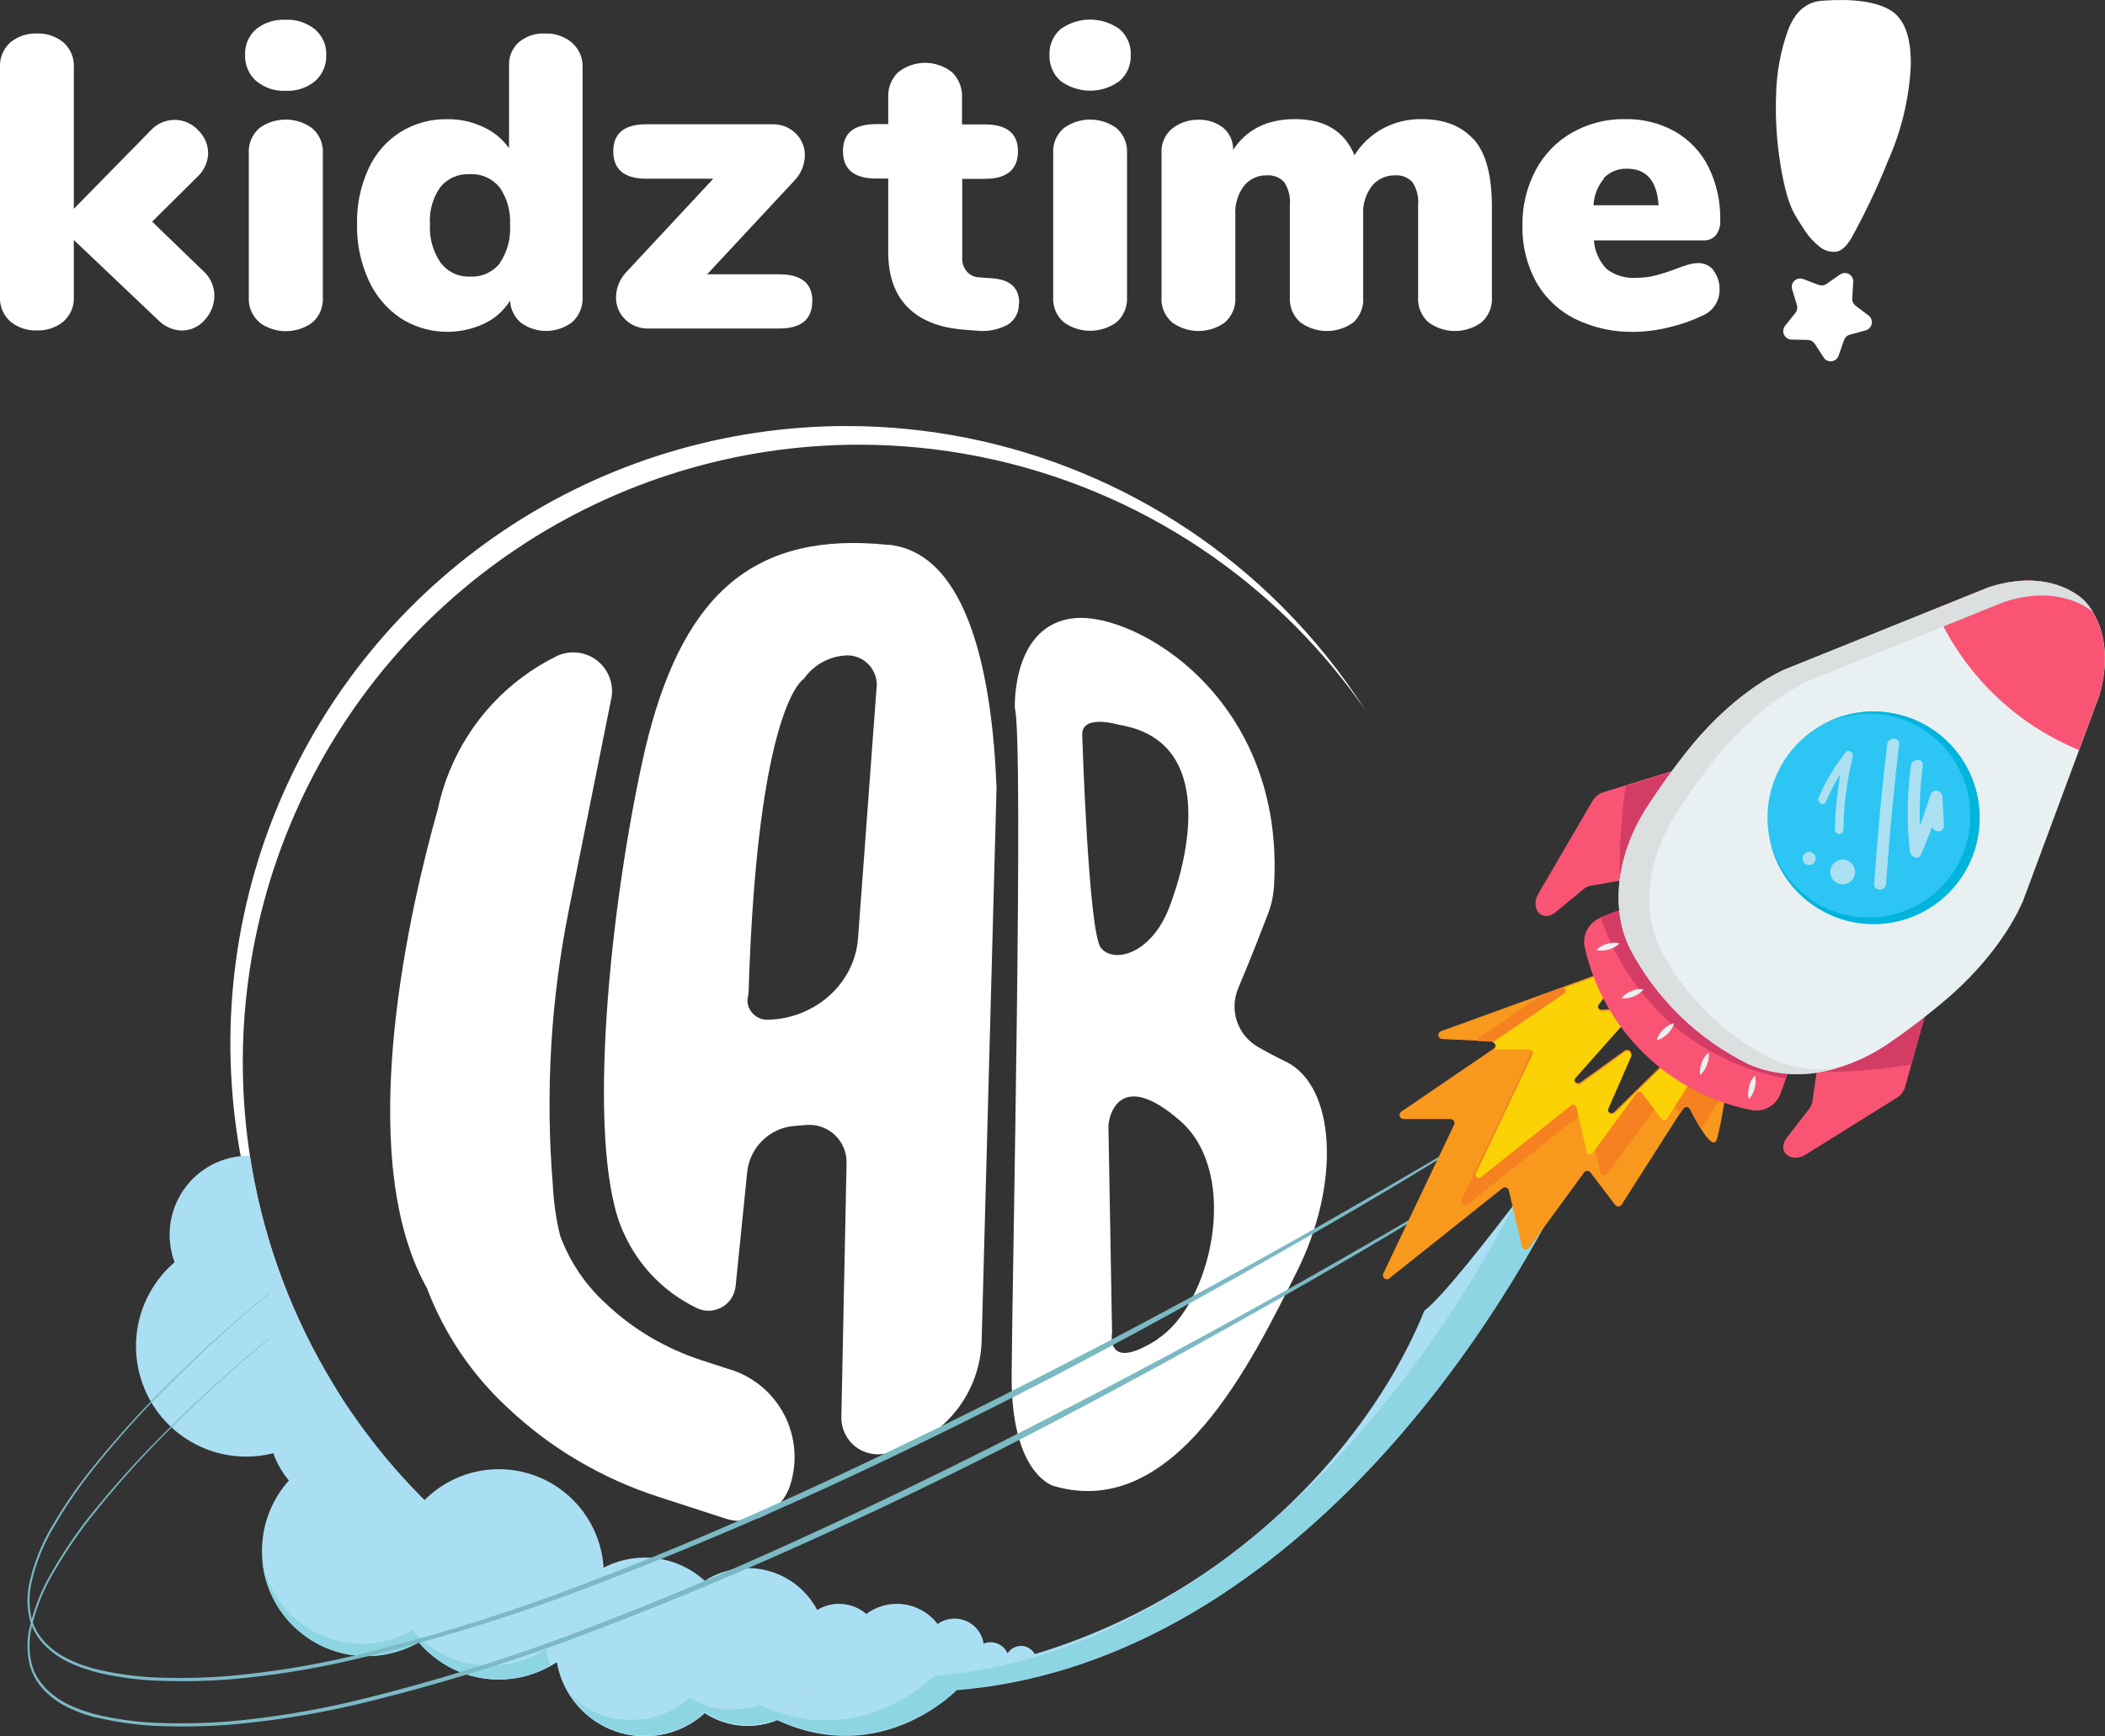 <svg width="120" height="99" viewBox="0 0 120 99" fill="none" xmlns="http://www.w3.org/2000/svg">
<rect x="0" y="0" width="120" height="99" fill="#333333" stroke="none"/>
<path d="M12.22 16.835C12.225 17.354 12.031 17.854 11.678 18.233C11.515 18.427 11.31 18.583 11.08 18.689C10.849 18.795 10.598 18.849 10.344 18.846C9.844 18.823 9.371 18.612 9.021 18.254L4.208 13.682V16.874C4.228 17.149 4.184 17.425 4.079 17.68C3.974 17.935 3.811 18.162 3.603 18.343C3.178 18.684 2.646 18.86 2.102 18.839C1.559 18.859 1.027 18.683 0.602 18.343C0.397 18.162 0.236 17.936 0.131 17.682C0.027 17.429 -0.018 17.155 0 16.881V3.876C-0.019 3.601 0.025 3.326 0.13 3.071C0.234 2.817 0.396 2.59 0.602 2.408C1.026 2.067 1.559 1.89 2.102 1.908C2.646 1.888 3.179 2.066 3.603 2.408C3.811 2.588 3.974 2.815 4.079 3.07C4.184 3.325 4.228 3.601 4.208 3.876V11.906L8.582 7.447C8.755 7.255 8.966 7.101 9.202 6.995C9.438 6.89 9.693 6.835 9.951 6.834C10.202 6.834 10.45 6.885 10.679 6.985C10.909 7.085 11.115 7.232 11.286 7.416C11.466 7.583 11.611 7.786 11.711 8.012C11.811 8.237 11.864 8.481 11.866 8.728C11.86 8.983 11.803 9.234 11.698 9.466C11.592 9.698 11.441 9.907 11.254 10.079L8.674 12.636L11.608 15.473C11.8 15.647 11.954 15.859 12.059 16.096C12.165 16.333 12.22 16.59 12.22 16.849" fill="white"/>
<path d="M14.598 4.611C14.391 4.426 14.227 4.198 14.119 3.942C14.011 3.686 13.96 3.409 13.972 3.132C13.96 2.856 14.009 2.58 14.118 2.326C14.226 2.072 14.391 1.845 14.598 1.663C15.074 1.284 15.672 1.094 16.279 1.128C16.886 1.098 17.483 1.292 17.957 1.674C18.168 1.854 18.336 2.079 18.447 2.334C18.558 2.588 18.609 2.865 18.597 3.142C18.608 3.418 18.558 3.692 18.451 3.946C18.344 4.2 18.183 4.427 17.978 4.611C17.503 5.008 16.897 5.211 16.279 5.178C15.668 5.207 15.068 5.004 14.598 4.611ZM14.786 18.375C14.58 18.195 14.419 17.97 14.314 17.717C14.21 17.464 14.165 17.191 14.184 16.917V8.76C14.165 8.487 14.21 8.214 14.314 7.961C14.419 7.708 14.58 7.483 14.786 7.303C15.223 6.987 15.748 6.817 16.286 6.817C16.825 6.817 17.35 6.987 17.787 7.303C18 7.482 18.166 7.71 18.273 7.967C18.38 8.225 18.425 8.504 18.403 8.782V16.939C18.423 17.212 18.378 17.487 18.273 17.74C18.168 17.993 18.005 18.218 17.797 18.396C17.361 18.712 16.836 18.882 16.297 18.882C15.758 18.882 15.233 18.712 14.796 18.396" fill="white"/>
<path d="M32.608 2.444C32.803 2.611 32.959 2.82 33.064 3.056C33.169 3.292 33.219 3.548 33.213 3.806V16.928C33.225 17.192 33.181 17.455 33.083 17.7C32.984 17.945 32.834 18.165 32.643 18.347C32.225 18.674 31.713 18.857 31.183 18.868C30.652 18.878 30.133 18.717 29.702 18.407C29.517 18.25 29.365 18.057 29.258 17.839C29.15 17.621 29.088 17.384 29.076 17.141C28.727 17.707 28.222 18.159 27.621 18.442C26.865 18.801 26.03 18.962 25.194 18.91C24.359 18.858 23.55 18.595 22.844 18.145C22.044 17.608 21.41 16.857 21.014 15.977C20.558 14.976 20.332 13.886 20.352 12.786C20.329 11.696 20.551 10.616 21.004 9.626C21.395 8.765 22.027 8.037 22.823 7.529C23.628 7.033 24.559 6.778 25.505 6.795C26.212 6.788 26.911 6.94 27.55 7.242C28.138 7.507 28.644 7.923 29.019 8.448V3.735C29.008 3.486 29.052 3.238 29.149 3.009C29.245 2.78 29.39 2.574 29.575 2.408C29.994 2.058 30.53 1.881 31.075 1.912C31.639 1.888 32.191 2.078 32.622 2.444H32.608ZM28.485 15.009C28.918 14.37 29.126 13.603 29.076 12.832C29.125 12.07 28.917 11.314 28.485 10.686C28.28 10.434 28.02 10.235 27.724 10.104C27.428 9.972 27.106 9.913 26.783 9.931C26.465 9.913 26.148 9.97 25.857 10.097C25.565 10.225 25.308 10.419 25.105 10.665C24.672 11.277 24.462 12.019 24.511 12.768C24.462 13.556 24.679 14.338 25.126 14.988C25.321 15.243 25.574 15.448 25.864 15.584C26.154 15.72 26.473 15.783 26.793 15.768C27.117 15.787 27.44 15.728 27.736 15.596C28.032 15.464 28.293 15.263 28.495 15.009" fill="white"/>
<path d="M46.306 17.165C46.306 18.208 45.676 18.729 44.417 18.729H36.985C36.737 18.739 36.489 18.698 36.257 18.608C36.025 18.518 35.814 18.382 35.637 18.208C35.469 18.045 35.337 17.85 35.247 17.634C35.158 17.418 35.113 17.186 35.117 16.952C35.124 16.413 35.335 15.897 35.708 15.509L40.662 10.189H36.851C35.591 10.189 34.961 9.667 34.961 8.625C34.961 7.596 35.591 7.085 36.851 7.085H44.013C44.262 7.076 44.509 7.117 44.741 7.206C44.973 7.296 45.184 7.432 45.362 7.607C45.53 7.77 45.663 7.966 45.752 8.182C45.842 8.399 45.886 8.631 45.882 8.866C45.873 9.396 45.664 9.902 45.298 10.284L40.312 15.64H44.424C45.684 15.64 46.313 16.153 46.313 17.179" fill="white"/>
<path d="M58.081 17.286C58.095 17.53 58.043 17.774 57.93 17.99C57.817 18.207 57.648 18.389 57.44 18.517C56.882 18.813 56.247 18.928 55.621 18.847L54.959 18.797C53.544 18.688 52.468 18.258 51.732 17.506C50.999 16.758 50.635 15.708 50.635 14.367V10.179H49.948C48.686 10.179 48.055 9.658 48.055 8.615C48.055 7.586 48.685 7.076 49.948 7.076H50.635V5.536C50.624 5.273 50.67 5.011 50.767 4.767C50.865 4.522 51.013 4.301 51.201 4.118C51.638 3.771 52.179 3.583 52.737 3.583C53.294 3.583 53.835 3.771 54.273 4.118C54.462 4.301 54.61 4.522 54.708 4.766C54.806 5.011 54.852 5.273 54.842 5.536V7.093H56.141C57.401 7.093 58.031 7.604 58.031 8.633C58.031 9.661 57.401 10.197 56.141 10.197H54.853V14.726C54.844 15.004 54.94 15.274 55.122 15.485C55.21 15.586 55.319 15.668 55.441 15.725C55.563 15.782 55.695 15.812 55.83 15.815L56.516 15.864C57.578 15.928 58.102 16.4 58.102 17.283" fill="white"/>
<path d="M60.455 4.61C60.247 4.426 60.084 4.197 59.975 3.942C59.867 3.686 59.817 3.409 59.828 3.131C59.816 2.855 59.866 2.58 59.974 2.326C60.083 2.071 60.247 1.845 60.455 1.663C60.945 1.308 61.535 1.117 62.139 1.117C62.744 1.117 63.334 1.308 63.824 1.663C64.034 1.843 64.201 2.069 64.311 2.324C64.422 2.578 64.473 2.854 64.461 3.131C64.472 3.409 64.422 3.686 64.314 3.942C64.206 4.197 64.042 4.426 63.834 4.61C63.346 4.974 62.753 5.171 62.145 5.171C61.536 5.171 60.943 4.974 60.455 4.61ZM60.646 18.375C60.438 18.196 60.275 17.971 60.17 17.718C60.065 17.465 60.021 17.191 60.041 16.917V8.76C60.021 8.486 60.065 8.212 60.17 7.959C60.275 7.706 60.438 7.481 60.646 7.302C61.083 6.986 61.608 6.817 62.146 6.817C62.685 6.817 63.21 6.986 63.647 7.302C63.852 7.482 64.014 7.707 64.118 7.96C64.223 8.213 64.267 8.487 64.248 8.76V16.917C64.267 17.19 64.223 17.464 64.118 17.717C64.014 17.97 63.852 18.195 63.647 18.375C63.21 18.69 62.685 18.86 62.146 18.86C61.608 18.86 61.083 18.69 60.646 18.375Z" fill="white"/>
<path d="M84.01 7.937C84.704 8.703 85.05 9.995 85.05 11.814V16.928C85.069 17.201 85.025 17.474 84.92 17.727C84.816 17.98 84.654 18.206 84.449 18.385C84.011 18.701 83.486 18.872 82.946 18.872C82.407 18.872 81.882 18.701 81.444 18.385C81.238 18.206 81.077 17.98 80.973 17.727C80.868 17.474 80.824 17.201 80.843 16.928V11.704C80.888 11.237 80.772 10.768 80.513 10.377C80.389 10.247 80.238 10.145 80.071 10.079C79.903 10.014 79.723 9.986 79.544 9.998C79.29 9.988 79.037 10.038 78.805 10.144C78.574 10.249 78.37 10.406 78.21 10.604C77.853 11.072 77.676 11.652 77.711 12.239V16.928C77.734 17.198 77.696 17.469 77.598 17.722C77.501 17.975 77.347 18.202 77.148 18.385C76.709 18.701 76.183 18.872 75.642 18.872C75.102 18.872 74.575 18.701 74.136 18.385C73.929 18.207 73.766 17.982 73.661 17.729C73.556 17.476 73.511 17.201 73.531 16.928V11.704C73.577 11.237 73.46 10.768 73.202 10.377C73.078 10.246 72.927 10.144 72.76 10.079C72.592 10.013 72.412 9.985 72.232 9.998C71.983 9.988 71.734 10.036 71.506 10.139C71.279 10.242 71.078 10.396 70.919 10.59C70.566 11.064 70.39 11.648 70.424 12.239V16.928C70.443 17.201 70.398 17.474 70.294 17.727C70.189 17.98 70.028 18.206 69.823 18.385C69.386 18.701 68.861 18.871 68.322 18.871C67.783 18.871 67.258 18.701 66.822 18.385C66.614 18.207 66.451 17.982 66.346 17.729C66.241 17.476 66.196 17.201 66.216 16.928V8.732C66.199 8.462 66.247 8.192 66.356 7.945C66.465 7.698 66.632 7.481 66.843 7.313C67.274 6.985 67.803 6.814 68.343 6.827C68.838 6.815 69.323 6.973 69.716 7.274C69.903 7.427 70.053 7.621 70.153 7.841C70.254 8.061 70.303 8.302 70.297 8.544C71.068 7.373 72.248 6.789 73.836 6.792C75.52 6.792 76.647 7.478 77.215 8.852C77.607 8.222 78.153 7.704 78.801 7.345C79.487 6.97 80.259 6.779 81.041 6.792C82.319 6.792 83.304 7.173 83.996 7.937" fill="white"/>
<path d="M97.673 15.413C97.918 15.732 98.043 16.126 98.027 16.527C98.03 16.832 97.944 17.131 97.78 17.387C97.616 17.643 97.381 17.846 97.103 17.971C96.495 18.267 95.855 18.494 95.196 18.648C94.536 18.82 93.857 18.911 93.175 18.921C92.005 18.949 90.845 18.696 89.792 18.183C88.859 17.719 88.087 16.985 87.573 16.077C87.034 15.091 86.764 13.98 86.791 12.856C86.772 11.763 87.029 10.682 87.538 9.714C88.012 8.812 88.734 8.065 89.619 7.561C90.536 7.04 91.576 6.774 92.63 6.792C93.629 6.768 94.617 7.013 95.49 7.501C96.308 7.971 96.97 8.671 97.394 9.515C97.861 10.464 98.091 11.512 98.066 12.569C98.087 12.87 97.999 13.168 97.818 13.409C97.73 13.509 97.621 13.588 97.499 13.64C97.376 13.691 97.243 13.714 97.111 13.707H90.864C90.907 14.322 91.167 14.902 91.597 15.342C92.077 15.707 92.674 15.883 93.274 15.839C93.642 15.843 94.008 15.799 94.364 15.708C94.741 15.61 95.112 15.491 95.476 15.353C95.709 15.257 95.943 15.176 96.183 15.105C96.386 15.038 96.597 15.002 96.81 14.998C96.98 14.995 97.149 15.031 97.303 15.105C97.456 15.179 97.591 15.289 97.694 15.424L97.673 15.413ZM91.441 10.175C91.081 10.606 90.87 11.142 90.84 11.704H94.552C94.457 10.313 93.859 9.618 92.758 9.618C92.511 9.607 92.266 9.649 92.037 9.741C91.808 9.833 91.601 9.972 91.431 10.15" fill="white"/>
<path d="M103.859 0.042C105.638 -0.088 106.936 0.09 107.752 0.574C108.568 1.059 108.96 2.123 108.927 3.766C108.833 5.616 108.4 7.433 107.649 9.125C107.043 10.645 106.342 12.126 105.551 13.558C105.257 14.066 104.949 14.332 104.634 14.356C104.305 14.379 103.979 14.274 103.725 14.062C103.414 13.818 103.144 13.526 102.925 13.197C102.688 12.842 102.49 12.537 102.341 12.274C102.001 11.709 101.723 10.764 101.506 9.437C101.286 8.104 101.2 6.752 101.251 5.401C101.276 4.155 101.502 2.922 101.92 1.748C102.316 0.684 102.96 0.113 103.852 0.042" fill="white"/>
<path d="M103.966 20.385L103.449 19.594C103.405 19.53 103.347 19.477 103.278 19.44C103.21 19.403 103.134 19.383 103.056 19.381L102.115 19.36C102.027 19.356 101.941 19.327 101.868 19.277C101.795 19.228 101.737 19.159 101.701 19.078C101.664 18.997 101.65 18.908 101.661 18.821C101.672 18.733 101.706 18.649 101.761 18.58L102.352 17.839C102.4 17.778 102.434 17.707 102.448 17.631C102.463 17.555 102.459 17.477 102.437 17.402L102.164 16.494C102.138 16.409 102.137 16.317 102.16 16.231C102.184 16.144 102.231 16.066 102.297 16.005C102.362 15.944 102.444 15.902 102.532 15.886C102.62 15.869 102.711 15.877 102.794 15.909L103.679 16.243C103.751 16.27 103.83 16.28 103.907 16.27C103.984 16.261 104.057 16.233 104.121 16.189L104.896 15.65C104.97 15.599 105.056 15.57 105.145 15.565C105.235 15.56 105.324 15.581 105.402 15.625C105.48 15.668 105.544 15.733 105.588 15.812C105.631 15.89 105.651 15.979 105.647 16.069L105.59 17.023C105.586 17.101 105.602 17.178 105.634 17.248C105.667 17.319 105.716 17.38 105.777 17.427L106.521 17.988C106.592 18.042 106.646 18.115 106.678 18.199C106.71 18.283 106.718 18.374 106.701 18.462C106.684 18.55 106.643 18.631 106.582 18.698C106.522 18.763 106.444 18.811 106.358 18.835L105.448 19.084C105.374 19.105 105.305 19.143 105.249 19.196C105.192 19.249 105.149 19.315 105.123 19.389L104.811 20.282C104.781 20.366 104.728 20.44 104.658 20.495C104.589 20.551 104.505 20.586 104.416 20.597C104.328 20.607 104.239 20.593 104.158 20.556C104.077 20.518 104.008 20.459 103.958 20.385" fill="white"/>
<path fill-rule="evenodd" clip-rule="evenodd" d="M77.842 40.502C76.654 38.784 75.308 37.164 73.812 35.666C67.224 29.063 58.289 25.354 48.971 25.354C42.023 25.354 35.231 27.419 29.454 31.288C23.677 35.156 19.174 40.655 16.515 47.088C13.856 53.521 13.161 60.6 14.516 67.43C15.376 71.764 17.038 75.873 19.393 79.556C16.661 75.608 14.752 71.122 13.808 66.366C12.453 59.536 13.148 52.457 15.807 46.024C18.466 39.591 22.969 34.092 28.746 30.224C34.523 26.355 41.315 24.29 48.264 24.29C57.581 24.29 66.516 27.999 73.105 34.602C74.905 36.406 76.49 38.386 77.842 40.502Z" fill="white"/>
<path d="M41.663 78.096L40.007 77.556C38.99 77.227 38.013 76.787 37.091 76.244C36.178 75.707 35.328 75.068 34.557 74.34C33.378 73.272 32.476 71.933 31.928 70.439C31.698 69.49 31.559 68.523 31.514 67.548C31.084 62.286 31.396 56.99 32.441 51.815L34.869 39.721C34.926 39.322 34.873 38.915 34.716 38.544C34.559 38.173 34.304 37.852 33.979 37.615C33.653 37.379 33.269 37.236 32.869 37.202C32.468 37.168 32.066 37.245 31.705 37.423C28.932 38.795 26.761 41.142 25.604 44.016C25.326 44.705 25.109 45.417 24.956 46.144C23.442 51.507 20.09 65.605 24.248 73.276L24.334 73.428C25.317 76.031 26.892 78.369 28.934 80.255C30.15 81.406 31.491 82.416 32.933 83.267C34.379 84.121 35.915 84.813 37.512 85.331L41.348 86.576C42.089 86.816 42.894 86.751 43.586 86.397C44.279 86.043 44.803 85.427 45.043 84.685C45.254 84.031 45.335 83.342 45.28 82.657C45.226 81.972 45.037 81.304 44.725 80.692C44.412 80.08 43.983 79.536 43.461 79.09C42.938 78.645 42.334 78.307 41.681 78.096" fill="white"/>
<path d="M50.656 31.068C43.019 30.263 39.066 33.87 36.971 41.931C36.83 42.478 36.695 43.045 36.571 43.634C34.593 52.887 33.432 65.899 35.584 70.354C36.408 72.166 37.83 73.638 39.611 74.521L39.7 74.567C39.925 74.679 40.173 74.735 40.425 74.729C40.676 74.724 40.922 74.657 41.142 74.536C41.361 74.414 41.549 74.241 41.687 74.031C41.825 73.821 41.911 73.58 41.936 73.329L42.594 66.832C42.664 66.144 42.973 65.503 43.468 65.02C43.962 64.538 44.61 64.245 45.298 64.194L45.953 64.14C46.252 64.114 46.553 64.152 46.836 64.25C47.119 64.349 47.378 64.507 47.596 64.713C47.814 64.92 47.986 65.17 48.1 65.448C48.215 65.726 48.269 66.025 48.26 66.325L47.963 80.784C47.956 81.108 48.024 81.429 48.162 81.722C48.3 82.014 48.504 82.271 48.758 82.471C49.012 82.671 49.309 82.809 49.626 82.874C49.942 82.939 50.27 82.929 50.582 82.845L51.006 82.732C52.399 82.358 53.633 81.543 54.526 80.408C55.419 79.274 55.922 77.881 55.961 76.436L56.573 53.699L56.81 44.889C56.566 38.739 55.285 31.547 50.667 31.058L50.656 31.068ZM49.977 39.119L48.915 53.49C48.724 56.05 46.512 58.061 43.794 58.139C43.541 58.151 43.291 58.078 43.084 57.932C42.877 57.785 42.725 57.574 42.651 57.331C42.611 57.188 42.602 57.038 42.626 56.891L42.672 56.611C43.182 40.098 45.829 38.7 45.829 38.7C46.083 38.336 46.412 38.03 46.793 37.803C47.175 37.576 47.6 37.434 48.041 37.385C48.287 37.346 48.538 37.363 48.776 37.433C49.015 37.504 49.235 37.626 49.421 37.792C49.607 37.958 49.753 38.163 49.851 38.392C49.948 38.622 49.993 38.87 49.984 39.119" fill="white"/>
<path d="M73.273 60.516C72.646 60.207 72.126 59.931 71.698 59.679C71.14 59.355 70.719 58.839 70.514 58.226C70.309 57.614 70.334 56.948 70.583 56.352C71.333 54.579 71.939 53.004 72.271 52.139C72.467 51.636 72.586 51.106 72.625 50.568C73.305 39.843 64.772 34.906 61.258 35.243C57.648 35.597 57.854 40.371 57.854 40.371C58.363 42.208 57.709 72.73 57.67 78.412C57.631 84.094 60.076 84.725 60.076 84.725C67.005 86.746 71.401 77.532 73.917 72.528C76.433 67.524 76.178 61.924 73.283 60.516H73.273ZM63.796 41.325C69.44 42.244 67.688 49.081 66.648 51.756C65.608 54.43 63.463 54.948 62.755 54.033C62.047 53.118 61.694 41.907 61.694 41.907C61.648 40.676 63.792 41.325 63.792 41.325H63.796ZM66.004 76.348C62.968 78.309 63.396 75.993 63.396 75.993L63.19 64.268C63.169 63.633 63.824 60.874 67.288 63.913C70.753 66.953 69.04 74.372 66.004 76.327" fill="white"/>
<path d="M46.745 95.695C45.484 95.615 44.229 95.469 42.984 95.255C42.484 95.571 42.021 95.942 41.603 96.361C42.434 97.038 43.343 97.612 44.311 98.071C45.402 97.629 46.276 96.776 46.745 95.695Z" fill="#EFEFED"/>
<path d="M47.103 93.559C45.636 93.861 44.239 94.436 42.983 95.254C44.228 95.47 45.484 95.617 46.745 95.694C46.984 95.126 47.105 94.516 47.099 93.9C47.099 93.786 47.099 93.669 47.099 93.545" fill="#EFEFED"/>
<path d="M42.984 95.254C35.729 93.994 29.052 90.482 23.895 85.214C18.739 79.947 15.363 73.189 14.244 65.895H14.156C13.431 65.896 12.718 66.073 12.076 66.409C11.434 66.746 10.883 67.234 10.47 67.83C10.057 68.427 9.795 69.115 9.704 69.835C9.614 70.555 9.699 71.287 9.952 71.967C8.976 72.804 8.279 73.92 7.955 75.165C7.632 76.411 7.697 77.726 8.142 78.933C8.587 80.14 9.39 81.182 10.444 81.917C11.498 82.653 12.751 83.047 14.036 83.047C14.556 83.049 15.074 82.984 15.579 82.855C15.78 83.423 16.082 83.949 16.47 84.409C15.519 85.468 14.975 86.832 14.936 88.257C14.897 89.682 15.366 91.074 16.258 92.184C17.151 93.294 18.408 94.049 19.806 94.314C21.203 94.579 22.649 94.337 23.884 93.63C24.831 94.75 26.155 95.482 27.606 95.688C29.056 95.894 30.531 95.559 31.751 94.747C31.905 95.648 32.298 96.491 32.888 97.187C33.479 97.884 34.245 98.409 35.107 98.706C35.969 99.004 36.896 99.064 37.789 98.879C38.682 98.695 39.51 98.274 40.184 97.659C40.912 98.134 41.762 98.386 42.63 98.386C43.206 98.387 43.777 98.275 44.311 98.056C43.342 97.599 42.433 97.025 41.603 96.347C42.021 95.928 42.484 95.556 42.984 95.24" fill="#AADFF3"/>
<path d="M81.196 74.734C77.165 84.665 65.306 95.765 48.971 95.765C48.225 95.765 47.483 95.742 46.745 95.695C46.274 96.776 45.399 97.629 44.307 98.071C50.245 100.83 54.538 96.361 54.538 96.361C71.924 94.96 85.775 77.671 92.365 60.594C91.338 61.856 83.164 73.273 81.189 74.734" fill="#AADFF3"/>
<path d="M34.423 89.761C34.423 90.947 34.072 92.107 33.414 93.093C32.757 94.079 31.822 94.848 30.729 95.302C29.635 95.756 28.432 95.874 27.271 95.643C26.11 95.412 25.044 94.84 24.207 94.002C23.37 93.163 22.8 92.094 22.569 90.931C22.338 89.768 22.457 88.562 22.91 87.466C23.363 86.37 24.13 85.433 25.114 84.774C26.098 84.115 27.255 83.764 28.439 83.764C30.026 83.764 31.548 84.395 32.67 85.52C33.792 86.645 34.423 88.17 34.423 89.761Z" fill="#AADFF3"/>
<path d="M41.844 93.899C41.844 94.907 41.546 95.892 40.987 96.731C40.428 97.569 39.634 98.222 38.705 98.608C37.775 98.993 36.753 99.094 35.766 98.898C34.78 98.701 33.874 98.216 33.163 97.503C32.451 96.79 31.967 95.882 31.771 94.894C31.575 93.905 31.675 92.88 32.06 91.949C32.445 91.018 33.097 90.222 33.933 89.662C34.77 89.102 35.753 88.803 36.758 88.803C38.107 88.803 39.401 89.34 40.354 90.296C41.308 91.251 41.844 92.547 41.844 93.899Z" fill="#AADFF3"/>
<path d="M47.113 93.899C47.114 94.79 46.851 95.66 46.358 96.401C45.865 97.141 45.164 97.719 44.343 98.06C43.523 98.401 42.62 98.491 41.748 98.318C40.877 98.144 40.077 97.716 39.448 97.087C38.82 96.457 38.392 95.656 38.218 94.782C38.045 93.909 38.133 93.004 38.473 92.181C38.813 91.359 39.389 90.656 40.127 90.161C40.866 89.666 41.734 89.402 42.622 89.402C43.813 89.402 44.955 89.876 45.797 90.719C46.639 91.563 47.112 92.706 47.113 93.899Z" fill="#AADFF3"/>
<path d="M50.228 93.839C50.228 94.314 50.088 94.779 49.825 95.174C49.562 95.57 49.188 95.878 48.75 96.06C48.312 96.242 47.83 96.29 47.365 96.198C46.9 96.105 46.473 95.876 46.138 95.54C45.802 95.204 45.574 94.776 45.482 94.31C45.389 93.844 45.437 93.361 45.619 92.922C45.801 92.483 46.108 92.108 46.503 91.845C46.897 91.581 47.361 91.441 47.835 91.441C48.469 91.442 49.077 91.695 49.526 92.145C49.974 92.594 50.227 93.203 50.228 93.839Z" fill="#AADFF3"/>
<path d="M54.06 94.382C54.06 94.963 53.888 95.531 53.566 96.015C53.243 96.499 52.785 96.875 52.249 97.098C51.713 97.32 51.123 97.379 50.554 97.265C49.985 97.152 49.462 96.872 49.052 96.46C48.642 96.049 48.362 95.525 48.249 94.955C48.136 94.385 48.194 93.794 48.416 93.256C48.638 92.719 49.014 92.26 49.497 91.937C49.979 91.614 50.546 91.441 51.127 91.441C51.905 91.441 52.651 91.751 53.201 92.303C53.751 92.854 54.06 93.602 54.06 94.382Z" fill="#AADFF3"/>
<path d="M56.095 93.96C56.096 94.292 55.998 94.618 55.814 94.895C55.63 95.172 55.369 95.388 55.062 95.515C54.756 95.643 54.418 95.677 54.093 95.613C53.767 95.548 53.468 95.388 53.233 95.153C52.998 94.918 52.838 94.619 52.773 94.293C52.708 93.966 52.741 93.628 52.868 93.321C52.995 93.013 53.21 92.751 53.486 92.566C53.761 92.381 54.086 92.282 54.418 92.282C54.862 92.282 55.288 92.459 55.603 92.773C55.917 93.088 56.094 93.514 56.095 93.96Z" fill="#AADFF3"/>
<path d="M57.529 94.694C57.529 94.904 57.466 95.11 57.35 95.285C57.233 95.46 57.067 95.596 56.873 95.677C56.679 95.757 56.466 95.778 56.26 95.737C56.054 95.696 55.865 95.595 55.716 95.446C55.568 95.297 55.467 95.108 55.426 94.901C55.385 94.695 55.406 94.481 55.486 94.287C55.566 94.092 55.702 93.926 55.877 93.809C56.052 93.692 56.257 93.63 56.467 93.63C56.748 93.63 57.018 93.742 57.218 93.942C57.417 94.141 57.529 94.412 57.529 94.694Z" fill="#AADFF3"/>
<path d="M59.099 94.741C59.099 94.919 59.047 95.093 58.948 95.241C58.849 95.389 58.709 95.505 58.544 95.573C58.38 95.641 58.199 95.659 58.025 95.624C57.851 95.59 57.691 95.504 57.565 95.378C57.439 95.252 57.353 95.091 57.319 94.916C57.284 94.742 57.302 94.561 57.37 94.396C57.438 94.231 57.553 94.091 57.701 93.992C57.849 93.893 58.023 93.84 58.2 93.84C58.439 93.84 58.667 93.935 58.836 94.104C59.005 94.273 59.099 94.502 59.099 94.741Z" fill="#AADFF3"/>
<path d="M31.032 94.077L30.877 94.173L30.728 94.258C30.643 94.304 30.562 94.35 30.477 94.389L30.321 94.464L30.116 94.549L29.974 94.606C29.879 94.641 29.783 94.677 29.688 94.705L29.557 94.744C29.472 94.769 29.387 94.793 29.302 94.811C29.258 94.826 29.213 94.836 29.168 94.843C29.061 94.868 28.955 94.889 28.845 94.907H28.757C28.651 94.907 28.545 94.935 28.439 94.942H28.322C28.201 94.942 28.074 94.942 27.968 94.942C27.862 94.942 27.756 94.942 27.649 94.942H27.568C27.479 94.942 27.387 94.942 27.299 94.921H27.242L26.984 94.886H26.931L26.669 94.832H26.63L26.354 94.762C25.251 94.448 24.266 93.814 23.523 92.939C22.721 93.402 21.819 93.665 20.894 93.707C19.969 93.748 19.047 93.566 18.207 93.177C17.366 92.787 16.631 92.201 16.064 91.468C15.496 90.735 15.112 89.876 14.945 88.963C15.034 89.965 15.374 90.927 15.932 91.763C16.49 92.599 17.249 93.28 18.139 93.745C19.029 94.21 20.021 94.443 21.024 94.423C22.028 94.403 23.01 94.13 23.88 93.63C24.644 94.532 25.656 95.187 26.789 95.513L27.076 95.588H27.115L27.384 95.641H27.441C27.529 95.659 27.617 95.669 27.706 95.68H27.766L28.042 95.705H28.095H28.421C28.548 95.705 28.676 95.705 28.806 95.705H28.923C29.037 95.705 29.146 95.684 29.252 95.666H29.344C29.458 95.648 29.567 95.623 29.677 95.602L29.815 95.57L30.077 95.499L30.215 95.46L30.509 95.357L30.657 95.297L30.87 95.205L31.029 95.13C31.117 95.088 31.202 95.045 31.287 94.996L31.369 94.95C31.246 94.641 31.156 94.32 31.1 93.992L30.997 94.056" fill="#8DD5E2"/>
<path d="M86.349 68.662C79.179 82.334 67.416 94.414 53.221 95.56C53.221 95.56 49.066 99.887 43.312 97.216L43.206 97.255H43.16L43.011 97.305H42.958L42.806 97.347H42.753L42.59 97.386H42.548L42.367 97.418H42.336L42.13 97.447C41.985 97.447 41.84 97.468 41.691 97.468H41.398H41.345C40.627 97.411 39.935 97.176 39.331 96.783C38.678 97.377 37.877 97.784 37.013 97.961L36.779 98L36.546 98.028L36.298 98.046H36.05H36.008H35.813H35.686H35.58L35.435 98.028H35.353L35.194 98.003H35.134L34.964 97.968H34.925L34.734 97.922C33.888 97.686 33.12 97.227 32.512 96.592C33.185 97.671 34.236 98.459 35.459 98.801L35.654 98.851H35.697L35.873 98.89H35.937L36.1 98.915H36.181L36.334 98.933H36.443H36.574H36.818H37.077C37.162 98.933 37.247 98.933 37.328 98.911C37.409 98.911 37.491 98.894 37.569 98.879L37.806 98.837C38.699 98.653 39.527 98.232 40.202 97.617C40.825 98.024 41.541 98.268 42.282 98.326H42.336C42.438 98.326 42.537 98.326 42.64 98.326C42.792 98.326 42.944 98.326 43.093 98.301L43.305 98.273H43.337L43.525 98.237H43.571L43.737 98.198H43.79L43.946 98.156L44.002 98.138L44.154 98.085L44.204 98.067L44.314 98.025H44.342H44.317C50.252 100.784 54.545 96.315 54.545 96.315C71.924 94.96 85.775 77.671 92.365 60.594C91.795 61.303 89.017 65.137 86.324 68.662H86.349ZM44.661 97.911L44.738 97.869L44.661 97.911Z" fill="#8DD5E2"/>
<path d="M15.313 73.769C13.448 75.308 11.679 76.94 9.952 78.639C8.224 80.326 6.608 82.125 5.114 84.022C4.373 84.974 3.697 85.975 3.093 87.019C2.468 88.049 2.021 89.178 1.77 90.357C1.655 90.942 1.655 91.544 1.77 92.13C1.798 92.275 1.855 92.414 1.894 92.555C1.933 92.697 2.014 92.825 2.078 92.96C2.141 93.095 2.23 93.215 2.318 93.332C2.407 93.449 2.495 93.566 2.601 93.669C3.02 94.093 3.517 94.432 4.063 94.669C4.198 94.734 4.336 94.793 4.477 94.843L4.686 94.925L4.898 94.992L5.326 95.127L5.762 95.233C6.937 95.489 8.134 95.63 9.336 95.655C10.539 95.687 11.742 95.656 12.942 95.563C15.342 95.354 17.724 94.973 20.069 94.421C24.763 93.292 29.374 91.844 33.871 90.087C38.38 88.367 42.81 86.448 47.184 84.412C51.558 82.377 55.893 80.245 60.179 78.029C68.764 73.62 77.187 68.878 85.471 63.913L85.489 63.945C83.444 65.232 81.38 66.488 79.31 67.729C77.24 68.971 75.145 70.176 73.046 71.372C68.849 73.767 64.612 76.087 60.335 78.334C56.046 80.557 51.714 82.703 47.329 84.718C42.945 86.732 38.482 88.619 33.97 90.339C29.459 92.082 24.835 93.515 20.13 94.63C17.777 95.179 15.388 95.556 12.981 95.758C11.774 95.846 10.563 95.872 9.354 95.836C8.14 95.811 6.932 95.666 5.747 95.403L5.309 95.29L4.873 95.152L4.657 95.081L4.445 94.996C4.304 94.935 4.159 94.889 4.024 94.818C3.46 94.572 2.949 94.218 2.52 93.775C2.41 93.669 2.322 93.538 2.223 93.421C2.124 93.304 2.056 93.162 1.975 93.031C1.894 92.9 1.841 92.751 1.784 92.609C1.727 92.467 1.685 92.314 1.657 92.162C1.536 91.559 1.536 90.938 1.657 90.335C1.912 89.142 2.365 88.001 2.998 86.959C3.611 85.913 4.294 84.911 5.043 83.959C6.548 82.065 8.173 80.272 9.909 78.589C11.636 76.896 13.433 75.28 15.299 73.741L15.313 73.769Z" fill="#7BB9C4"/>
<path d="M15.313 76.351C13.456 77.895 11.669 79.517 9.952 81.217C8.224 82.904 6.608 84.703 5.114 86.601C4.373 87.552 3.698 88.554 3.093 89.597C2.467 90.63 2.02 91.76 1.77 92.942C1.655 93.527 1.655 94.13 1.77 94.715C1.798 94.861 1.855 94.995 1.894 95.141C1.933 95.286 2.014 95.41 2.078 95.542C2.141 95.673 2.23 95.797 2.318 95.914C2.407 96.031 2.501 96.144 2.601 96.251C3.02 96.676 3.516 97.016 4.063 97.255C4.194 97.322 4.339 97.368 4.477 97.425L4.686 97.506L4.898 97.577L5.326 97.709L5.762 97.815C6.944 98.075 8.15 98.218 9.361 98.241C10.563 98.273 11.767 98.243 12.967 98.152C15.367 97.942 17.749 97.559 20.094 97.006C24.787 95.876 29.398 94.43 33.896 92.676C38.404 90.952 42.835 89.037 47.209 87.001C51.583 84.966 55.918 82.834 60.204 80.618C68.789 76.206 77.212 71.467 85.496 66.502L85.514 66.53C83.468 67.818 81.405 69.073 79.335 70.315C77.265 71.556 75.17 72.762 73.071 73.96C68.874 76.351 64.637 78.672 60.359 80.922C56.082 83.173 51.747 85.301 47.354 87.306C42.962 89.321 38.507 91.208 33.995 92.924C29.483 94.667 24.859 96.102 20.154 97.219C17.797 97.764 15.403 98.139 12.992 98.34C11.785 98.43 10.574 98.456 9.364 98.418C8.151 98.39 6.943 98.243 5.758 97.978L5.309 97.886L4.873 97.751L4.657 97.68L4.445 97.595C4.302 97.542 4.161 97.482 4.024 97.414C3.461 97.168 2.95 96.815 2.52 96.375C2.41 96.265 2.322 96.137 2.223 96.02C2.124 95.903 2.056 95.758 1.975 95.627C1.894 95.496 1.841 95.347 1.784 95.205C1.727 95.063 1.685 94.914 1.657 94.761C1.536 94.157 1.536 93.535 1.657 92.931C1.912 91.739 2.366 90.597 2.998 89.555C3.606 88.503 4.286 87.495 5.033 86.537C6.541 84.644 8.17 82.852 9.909 81.171C11.636 79.478 13.433 77.862 15.299 76.323L15.313 76.351Z" fill="#7BB9C4"/>
<path d="M92.082 55.188L82.138 58.795C82.09 58.815 82.05 58.85 82.024 58.895C81.999 58.94 81.989 58.992 81.997 59.044C82.005 59.095 82.029 59.142 82.067 59.177C82.105 59.213 82.153 59.234 82.205 59.239L85.036 59.373C85.084 59.376 85.129 59.393 85.167 59.422C85.204 59.452 85.231 59.493 85.244 59.539C85.257 59.585 85.255 59.633 85.239 59.678C85.222 59.723 85.192 59.762 85.153 59.788L79.88 63.381C79.841 63.409 79.811 63.449 79.795 63.495C79.78 63.541 79.779 63.59 79.793 63.636C79.807 63.683 79.835 63.723 79.874 63.753C79.912 63.782 79.959 63.798 80.007 63.8H82.686C82.725 63.799 82.763 63.809 82.797 63.828C82.83 63.846 82.859 63.873 82.879 63.906C82.9 63.938 82.912 63.976 82.914 64.014C82.916 64.053 82.908 64.091 82.892 64.126L78.864 72.595C78.837 72.643 78.827 72.698 78.838 72.752C78.848 72.806 78.878 72.855 78.921 72.888C78.964 72.922 79.018 72.939 79.073 72.936C79.127 72.933 79.179 72.91 79.218 72.872L85.659 67.74C85.689 67.719 85.724 67.705 85.76 67.7C85.797 67.695 85.834 67.699 85.869 67.712C85.904 67.724 85.935 67.745 85.96 67.772C85.985 67.799 86.003 67.832 86.013 67.868L86.76 71.059C86.769 71.103 86.791 71.142 86.822 71.173C86.853 71.204 86.893 71.225 86.936 71.234C86.98 71.242 87.024 71.238 87.065 71.222C87.106 71.205 87.141 71.177 87.166 71.141L90.309 66.843C90.33 66.816 90.357 66.794 90.388 66.78C90.418 66.765 90.452 66.757 90.486 66.757C90.52 66.757 90.553 66.765 90.584 66.78C90.615 66.794 90.642 66.816 90.663 66.843L92.079 68.701C92.1 68.728 92.127 68.749 92.157 68.764C92.188 68.779 92.221 68.786 92.255 68.786C92.289 68.786 92.323 68.779 92.354 68.764C92.384 68.749 92.411 68.728 92.432 68.701L95.939 63.207C95.961 63.173 95.991 63.146 96.026 63.127C96.061 63.109 96.101 63.1 96.141 63.102C96.181 63.104 96.219 63.116 96.253 63.138C96.287 63.159 96.314 63.19 96.332 63.225C96.718 63.984 97.61 65.619 97.854 64.998C98.098 64.378 98.54 61.356 98.675 60.292C98.68 60.254 98.675 60.216 98.661 60.18C98.647 60.145 98.624 60.113 98.595 60.089C98.566 60.065 98.531 60.048 98.493 60.041C98.456 60.033 98.418 60.036 98.381 60.047L95.769 60.859C95.731 60.872 95.69 60.874 95.651 60.865C95.611 60.857 95.575 60.838 95.546 60.81C95.516 60.783 95.494 60.748 95.483 60.709C95.471 60.67 95.47 60.629 95.479 60.59C95.491 60.542 95.487 60.491 95.468 60.446C95.448 60.401 95.415 60.363 95.372 60.338C95.329 60.314 95.279 60.304 95.23 60.31C95.181 60.317 95.136 60.339 95.101 60.374L92.011 63.417C91.973 63.447 91.925 63.465 91.876 63.466C91.826 63.467 91.778 63.452 91.738 63.423C91.698 63.394 91.668 63.353 91.654 63.306C91.639 63.258 91.64 63.208 91.657 63.161L92.96 60.186C92.982 60.138 92.987 60.085 92.975 60.034C92.963 59.983 92.934 59.938 92.893 59.906C92.852 59.873 92.801 59.856 92.749 59.857C92.697 59.857 92.646 59.876 92.606 59.909L90.097 61.711C90.051 61.745 89.995 61.76 89.939 61.754C89.883 61.749 89.831 61.722 89.793 61.68C89.755 61.638 89.734 61.583 89.735 61.526C89.736 61.47 89.757 61.415 89.796 61.374L92.924 57.852C92.955 57.818 92.975 57.776 92.981 57.731C92.988 57.686 92.981 57.641 92.961 57.6C92.941 57.559 92.909 57.525 92.87 57.502C92.831 57.479 92.785 57.469 92.74 57.472L91.3 57.565C91.259 57.565 91.218 57.554 91.182 57.533C91.147 57.512 91.118 57.481 91.098 57.445C91.078 57.409 91.068 57.368 91.069 57.327C91.071 57.285 91.083 57.245 91.105 57.21L92.344 55.536C92.373 55.496 92.389 55.448 92.389 55.399C92.389 55.349 92.374 55.301 92.344 55.261C92.315 55.222 92.273 55.192 92.226 55.178C92.179 55.164 92.129 55.165 92.082 55.181" fill="#F8981D"/>
<path d="M98.381 60.072L95.769 60.888C95.731 60.9 95.69 60.901 95.651 60.892C95.611 60.883 95.575 60.864 95.546 60.836C95.517 60.808 95.496 60.773 95.484 60.734C95.473 60.695 95.473 60.654 95.483 60.615C95.493 60.567 95.487 60.517 95.467 60.472C95.447 60.428 95.413 60.39 95.371 60.366C95.328 60.342 95.279 60.332 95.23 60.338C95.182 60.344 95.136 60.365 95.1 60.399L92.011 63.431C91.972 63.462 91.925 63.479 91.875 63.48C91.826 63.482 91.778 63.467 91.737 63.438C91.698 63.409 91.668 63.367 91.653 63.32C91.639 63.273 91.64 63.222 91.657 63.176L92.956 60.2C92.983 60.153 92.993 60.097 92.983 60.043C92.972 59.989 92.943 59.941 92.899 59.907C92.856 59.873 92.802 59.856 92.748 59.859C92.693 59.862 92.641 59.885 92.602 59.923L90.093 61.736C90.048 61.77 89.991 61.785 89.935 61.779C89.879 61.774 89.827 61.747 89.789 61.705C89.751 61.663 89.731 61.608 89.731 61.551C89.732 61.495 89.754 61.44 89.792 61.399L92.921 57.877C92.95 57.843 92.969 57.802 92.975 57.757C92.98 57.713 92.973 57.668 92.953 57.628C92.934 57.587 92.903 57.554 92.864 57.532C92.825 57.509 92.781 57.498 92.737 57.501L91.296 57.59C91.254 57.591 91.213 57.581 91.177 57.56C91.14 57.539 91.11 57.509 91.09 57.472C91.07 57.435 91.061 57.394 91.062 57.352C91.064 57.31 91.078 57.27 91.102 57.235L92.34 55.557C92.37 55.518 92.385 55.47 92.385 55.42C92.386 55.371 92.37 55.323 92.34 55.283C92.311 55.243 92.27 55.214 92.222 55.2C92.175 55.185 92.125 55.186 92.078 55.203L87.92 56.714L84.349 59.147C84.316 59.169 84.29 59.2 84.273 59.236C84.255 59.272 84.248 59.312 84.25 59.352L85.036 59.388C85.087 59.389 85.135 59.408 85.174 59.441C85.212 59.474 85.239 59.519 85.248 59.569H87.156C87.194 59.569 87.231 59.58 87.264 59.598C87.298 59.617 87.326 59.644 87.346 59.676C87.367 59.709 87.379 59.746 87.381 59.784C87.384 59.822 87.377 59.86 87.361 59.895L83.341 68.371C83.313 68.419 83.304 68.475 83.314 68.529C83.325 68.582 83.354 68.631 83.397 68.665C83.44 68.698 83.494 68.715 83.549 68.712C83.604 68.709 83.655 68.686 83.695 68.648L90.139 63.516C90.169 63.495 90.204 63.481 90.24 63.476C90.277 63.471 90.314 63.475 90.349 63.488C90.384 63.501 90.415 63.521 90.44 63.548C90.465 63.575 90.483 63.608 90.493 63.644L91.24 66.836C91.25 66.878 91.273 66.916 91.304 66.946C91.335 66.976 91.375 66.996 91.417 67.005C91.46 67.014 91.504 67.01 91.545 66.994C91.585 66.979 91.621 66.952 91.647 66.917L94.785 62.619C94.807 62.592 94.834 62.571 94.864 62.556C94.895 62.541 94.928 62.533 94.962 62.533C94.996 62.533 95.03 62.541 95.061 62.556C95.091 62.571 95.118 62.592 95.139 62.619L95.794 63.481L95.96 63.218C95.982 63.184 96.012 63.157 96.048 63.139C96.083 63.121 96.123 63.112 96.163 63.114C96.203 63.117 96.242 63.129 96.275 63.151C96.308 63.173 96.335 63.204 96.353 63.239C96.509 63.541 96.743 63.984 96.983 64.367L98.42 62.115C98.526 61.388 98.615 60.697 98.664 60.313C98.669 60.276 98.664 60.237 98.65 60.202C98.636 60.166 98.614 60.135 98.584 60.11C98.555 60.086 98.52 60.069 98.483 60.062C98.445 60.055 98.407 60.057 98.37 60.069" fill="#F58120"/>
<path d="M87.358 60.118L84.134 66.903C84.118 66.94 84.115 66.981 84.125 67.021C84.135 67.06 84.157 67.095 84.189 67.12C84.221 67.145 84.26 67.159 84.301 67.159C84.341 67.16 84.381 67.147 84.413 67.123L89.573 63.016C89.597 62.997 89.626 62.985 89.656 62.98C89.686 62.975 89.717 62.978 89.746 62.988C89.775 62.999 89.8 63.016 89.821 63.038C89.841 63.061 89.856 63.089 89.863 63.118L90.461 65.679C90.469 65.714 90.486 65.745 90.511 65.77C90.536 65.795 90.568 65.812 90.603 65.819C90.638 65.825 90.674 65.822 90.706 65.808C90.739 65.795 90.767 65.772 90.787 65.743L93.303 62.303C93.32 62.28 93.341 62.261 93.367 62.249C93.392 62.236 93.42 62.229 93.448 62.229C93.476 62.229 93.504 62.236 93.529 62.249C93.554 62.261 93.576 62.28 93.593 62.303L94.722 63.792C94.739 63.816 94.761 63.836 94.788 63.85C94.814 63.863 94.843 63.87 94.872 63.87C94.902 63.87 94.931 63.863 94.957 63.85C94.983 63.836 95.006 63.816 95.023 63.792L97.104 60.529L95.794 60.937C95.756 60.95 95.715 60.952 95.675 60.943C95.636 60.934 95.6 60.915 95.57 60.888C95.54 60.86 95.519 60.825 95.507 60.787C95.496 60.748 95.495 60.707 95.504 60.668C95.516 60.62 95.512 60.569 95.492 60.524C95.473 60.478 95.439 60.441 95.396 60.416C95.353 60.392 95.304 60.382 95.255 60.388C95.206 60.395 95.16 60.417 95.125 60.451L92.036 63.48C91.997 63.511 91.95 63.528 91.9 63.529C91.851 63.531 91.802 63.516 91.762 63.487C91.722 63.458 91.693 63.417 91.678 63.369C91.664 63.322 91.665 63.271 91.682 63.225L92.984 60.249C93.007 60.202 93.012 60.148 93 60.097C92.988 60.047 92.959 60.001 92.918 59.969C92.877 59.937 92.826 59.92 92.773 59.92C92.721 59.921 92.671 59.939 92.63 59.972L90.125 61.788C90.08 61.822 90.023 61.838 89.967 61.832C89.911 61.826 89.859 61.8 89.821 61.758C89.783 61.715 89.763 61.661 89.763 61.604C89.764 61.547 89.786 61.493 89.824 61.452L92.839 58.057C92.839 58.012 92.856 57.968 92.885 57.933L93.009 57.795C93.012 57.762 93.007 57.73 92.996 57.699C92.985 57.669 92.968 57.641 92.945 57.617C92.922 57.594 92.894 57.576 92.864 57.565C92.834 57.553 92.801 57.548 92.769 57.55L91.328 57.642C91.287 57.642 91.246 57.632 91.211 57.611C91.175 57.59 91.146 57.559 91.126 57.523C91.106 57.487 91.096 57.446 91.097 57.404C91.099 57.363 91.111 57.323 91.133 57.288L92.372 55.614C92.405 55.575 92.423 55.526 92.425 55.475C92.426 55.424 92.411 55.374 92.38 55.333C92.35 55.292 92.307 55.263 92.258 55.249C92.209 55.236 92.157 55.239 92.11 55.259L89.134 56.323C89.165 56.335 89.192 56.355 89.213 56.38C89.234 56.407 89.247 56.438 89.251 56.471C89.255 56.504 89.249 56.537 89.236 56.567C89.222 56.598 89.2 56.624 89.173 56.642L85.086 59.43C85.131 59.436 85.173 59.456 85.207 59.486C85.241 59.517 85.265 59.557 85.276 59.602C85.286 59.646 85.283 59.693 85.267 59.736C85.251 59.778 85.222 59.815 85.185 59.841H85.163H87.198C87.229 59.841 87.259 59.849 87.285 59.864C87.312 59.879 87.335 59.9 87.351 59.926C87.367 59.952 87.377 59.981 87.378 60.012C87.38 60.042 87.374 60.073 87.361 60.1" fill="#FBD206"/>
<path d="M95.359 43.945L91.378 45.176C91.121 45.267 90.906 45.449 90.773 45.687L87.704 50.939C87.188 51.826 87.927 52.631 88.685 52.003L90.27 50.698C90.392 50.595 90.538 50.526 90.695 50.496L92.73 50.141C92.879 50.108 93.02 50.044 93.142 49.951C93.264 49.859 93.365 49.741 93.437 49.606L96.017 45.194C96.428 44.484 96.038 43.736 95.366 43.942" fill="#F95474"/>
<path d="M109.723 57.965L108.602 61.983C108.519 62.244 108.344 62.465 108.11 62.604L102.954 65.817C102.083 66.36 101.258 65.64 101.86 64.867L103.12 63.242C103.221 63.119 103.288 62.971 103.315 62.813L103.612 60.763C103.642 60.615 103.704 60.476 103.792 60.353C103.881 60.231 103.994 60.129 104.125 60.054L108.46 57.352C109.168 56.919 109.915 57.291 109.723 57.972" fill="#F95474"/>
<path d="M93.451 49.652L96.028 45.236C96.442 44.527 96.049 43.779 95.377 43.988L92.676 44.821C92.407 46.619 92.296 48.437 92.344 50.255L92.747 50.184C92.896 50.15 93.036 50.085 93.158 49.993C93.279 49.902 93.381 49.785 93.455 49.652" fill="#D33D65"/>
<path d="M104.104 59.998L108.467 57.342C109.175 56.916 109.918 57.295 109.724 57.973L108.934 60.693C107.145 60.993 105.334 61.136 103.52 61.119L103.584 60.711C103.615 60.562 103.677 60.422 103.767 60.3C103.857 60.178 103.972 60.076 104.104 60.002" fill="#D33D65"/>
<path d="M92.383 51.88L91.24 52.327C90.909 52.456 90.636 52.702 90.472 53.017C90.309 53.333 90.264 53.697 90.348 54.043C90.869 56.335 92.04 58.426 93.721 60.065C95.401 61.705 97.518 62.822 99.818 63.282C100.165 63.357 100.528 63.303 100.838 63.13C101.149 62.958 101.386 62.678 101.506 62.342L101.92 61.186C99.631 60.662 97.53 59.518 95.847 57.877C92.598 54.774 92.414 51.898 92.383 51.88Z" fill="#F95474"/>
<path d="M95.837 57.845C92.588 54.742 92.404 51.869 92.372 51.852L91.243 52.291C92.089 54.787 93.611 56.997 95.638 58.675C97.428 60.104 99.54 61.071 101.789 61.491L101.909 61.137C99.62 60.615 97.518 59.47 95.837 57.828" fill="#D33D65"/>
<path d="M115.297 51.45L119.682 39.64C120.744 35.98 118.797 34.225 118.797 34.225C118.797 34.225 116.992 32.309 113.372 33.483L101.694 38.19C101.694 38.19 99.089 39.289 96.456 42.485C95.542 43.608 94.69 44.782 93.905 45.999C92.171 48.673 91.781 51.759 92.914 54.071C94.413 56.933 96.782 59.243 99.677 60.668C102.012 61.732 105.077 61.271 107.703 59.462C108.896 58.643 110.043 57.758 111.139 56.813C114.257 54.089 115.283 51.45 115.283 51.45" fill="#E9F0F1"/>
<g style="mix-blend-mode:multiply">
<g style="mix-blend-mode:multiply">
<g style="mix-blend-mode:multiply">
<g style="mix-blend-mode:multiply">
<path d="M111.942 51.638C110.953 52.657 109.685 53.358 108.297 53.655C106.91 53.951 105.467 53.828 104.149 53.302C102.832 52.775 101.7 51.869 100.896 50.698C100.092 49.527 99.653 48.143 99.635 46.722C99.616 45.301 100.018 43.906 100.79 42.714C101.563 41.522 102.67 40.586 103.974 40.025C105.277 39.464 106.716 39.303 108.111 39.562C109.505 39.821 110.792 40.489 111.808 41.481C113.169 42.81 113.948 44.627 113.973 46.532C113.998 48.436 113.268 50.273 111.942 51.638Z" fill="#E9F0F1"/>
</g>
</g>
</g>
</g>
<path d="M111.139 50.858C110.304 51.716 109.234 52.307 108.064 52.556C106.894 52.804 105.677 52.7 104.567 52.256C103.456 51.812 102.502 51.047 101.824 50.06C101.147 49.072 100.777 47.905 100.761 46.707C100.745 45.508 101.084 44.332 101.735 43.327C102.386 42.322 103.32 41.532 104.419 41.059C105.517 40.585 106.731 40.449 107.907 40.666C109.083 40.884 110.168 41.446 111.026 42.282C111.595 42.837 112.05 43.5 112.364 44.232C112.678 44.963 112.845 45.75 112.856 46.546C112.866 47.343 112.72 48.133 112.426 48.873C112.131 49.613 111.694 50.287 111.139 50.858Z" fill="#2CC5F4"/>
<path d="M111.025 42.282C110.085 41.366 108.874 40.781 107.573 40.614C106.273 40.447 104.953 40.707 103.813 41.356C104.76 40.855 105.826 40.625 106.895 40.693C107.964 40.761 108.993 41.124 109.868 41.742C110.744 42.36 111.432 43.208 111.856 44.194C112.28 45.179 112.424 46.263 112.272 47.325C112.119 48.387 111.677 49.386 110.993 50.212C110.309 51.038 109.411 51.658 108.397 52.004C107.384 52.35 106.294 52.408 105.25 52.172C104.205 51.936 103.246 51.415 102.479 50.666C101.673 49.885 101.114 48.883 100.869 47.786C101.051 48.719 101.449 49.596 102.032 50.346C102.615 51.096 103.365 51.699 104.223 52.104C105.081 52.51 106.022 52.708 106.97 52.682C107.918 52.656 108.847 52.407 109.681 51.954C110.515 51.502 111.232 50.86 111.773 50.079C112.314 49.298 112.664 48.401 112.794 47.459C112.925 46.518 112.833 45.559 112.526 44.659C112.219 43.76 111.705 42.946 111.025 42.282Z" fill="#00B4DC"/>
<path d="M118.793 34.221C118.793 34.221 116.985 32.306 113.365 33.479L110.311 34.71C111.892 38.365 114.838 41.255 118.517 42.761L119.675 39.636C120.736 35.976 118.793 34.221 118.793 34.221Z" fill="#F95474"/>
<g style="mix-blend-mode:multiply">
<g style="mix-blend-mode:multiply">
<g style="mix-blend-mode:multiply">
<g style="mix-blend-mode:multiply">
<path d="M98.452 55.77C98.413 55.809 98.366 55.841 98.315 55.862C98.264 55.884 98.209 55.895 98.153 55.895C98.097 55.895 98.042 55.884 97.991 55.862C97.94 55.841 97.893 55.809 97.854 55.77C97.794 55.71 97.753 55.635 97.737 55.552C97.72 55.469 97.728 55.383 97.76 55.306C97.792 55.228 97.847 55.161 97.917 55.114C97.987 55.067 98.069 55.042 98.153 55.042C98.237 55.042 98.319 55.067 98.389 55.114C98.459 55.161 98.514 55.228 98.546 55.306C98.578 55.383 98.586 55.469 98.569 55.552C98.553 55.635 98.512 55.71 98.452 55.77Z" fill="#E9F0F1"/>
</g>
<g style="mix-blend-mode:multiply">
<path d="M94.765 50.748C94.705 50.808 94.63 50.849 94.547 50.865C94.465 50.882 94.379 50.874 94.301 50.842C94.223 50.809 94.157 50.755 94.11 50.685C94.063 50.615 94.038 50.532 94.038 50.448C94.038 50.364 94.063 50.281 94.11 50.211C94.157 50.141 94.223 50.087 94.301 50.054C94.379 50.022 94.465 50.014 94.547 50.031C94.63 50.048 94.705 50.089 94.765 50.148C94.804 50.188 94.835 50.234 94.857 50.286C94.878 50.337 94.889 50.392 94.889 50.448C94.889 50.504 94.878 50.559 94.857 50.61C94.835 50.662 94.804 50.709 94.765 50.748Z" fill="#E9F0F1"/>
</g>
<g style="mix-blend-mode:multiply">
<path d="M103.562 59.335C103.503 59.395 103.427 59.435 103.345 59.452C103.262 59.469 103.176 59.461 103.099 59.428C103.021 59.396 102.954 59.342 102.907 59.272C102.861 59.202 102.836 59.119 102.836 59.035C102.836 58.951 102.861 58.868 102.907 58.798C102.954 58.728 103.021 58.673 103.099 58.641C103.176 58.609 103.262 58.601 103.345 58.618C103.427 58.635 103.503 58.675 103.562 58.735C103.641 58.815 103.685 58.923 103.685 59.035C103.685 59.147 103.641 59.255 103.562 59.335Z" fill="#E9F0F1"/>
</g>
<g style="mix-blend-mode:multiply">
<path d="M106.432 59.068C106.386 59.071 106.341 59.059 106.301 59.036C101.471 56.198 97.396 52.231 94.424 47.474L94.382 47.407C94.362 47.379 94.348 47.346 94.341 47.312C94.333 47.278 94.333 47.243 94.34 47.209C94.347 47.175 94.361 47.142 94.38 47.114C94.4 47.085 94.425 47.061 94.455 47.042C94.484 47.024 94.517 47.012 94.552 47.007C94.586 47.002 94.621 47.004 94.655 47.012C94.689 47.021 94.72 47.037 94.747 47.059C94.775 47.08 94.797 47.107 94.814 47.138L94.856 47.205C97.785 51.89 101.798 55.798 106.556 58.597C106.604 58.624 106.643 58.667 106.665 58.718C106.686 58.769 106.691 58.827 106.676 58.881C106.662 58.935 106.63 58.983 106.586 59.017C106.542 59.05 106.488 59.069 106.432 59.068Z" fill="#E9F0F1"/>
</g>
</g>
</g>
</g>
<g style="mix-blend-mode:multiply">
<g style="mix-blend-mode:multiply">
<g style="mix-blend-mode:multiply">
<path d="M91.006 54.161C91.091 54.071 91.19 53.996 91.3 53.941C91.4 53.885 91.505 53.841 91.615 53.809C91.731 53.776 91.849 53.755 91.969 53.749C92.088 53.74 92.208 53.752 92.323 53.785C92.24 53.875 92.142 53.949 92.033 54.005C91.932 54.06 91.825 54.104 91.714 54.136C91.599 54.168 91.48 54.188 91.36 54.196C91.241 54.202 91.122 54.19 91.006 54.161Z" fill="#E9F0F1"/>
</g>
<g style="mix-blend-mode:multiply">
<path d="M92.443 56.909C92.517 56.811 92.607 56.726 92.709 56.658C92.805 56.595 92.907 56.541 93.013 56.498C93.119 56.456 93.23 56.423 93.342 56.402C93.46 56.384 93.579 56.384 93.696 56.402C93.622 56.501 93.531 56.587 93.427 56.654C93.333 56.719 93.232 56.773 93.126 56.817C93.018 56.858 92.907 56.888 92.794 56.909C92.676 56.928 92.557 56.928 92.44 56.909" fill="#E9F0F1"/>
</g>
<g style="mix-blend-mode:multiply">
<path d="M99.698 62.644C99.665 62.529 99.65 62.409 99.656 62.289C99.664 62.059 99.722 61.833 99.825 61.626C99.88 61.516 99.954 61.415 100.041 61.328C100.075 61.443 100.089 61.563 100.084 61.683C100.081 61.803 100.064 61.922 100.034 62.037C100.006 62.149 99.965 62.257 99.914 62.36C99.859 62.471 99.786 62.572 99.698 62.658" fill="#E9F0F1"/>
</g>
<g style="mix-blend-mode:multiply">
<path d="M96.92 61.279C96.902 61.161 96.902 61.041 96.92 60.924C96.953 60.696 97.034 60.477 97.157 60.282C97.222 60.178 97.305 60.085 97.401 60.009C97.421 60.126 97.421 60.246 97.401 60.363C97.384 60.476 97.355 60.586 97.316 60.693C97.277 60.801 97.226 60.905 97.164 61.002C97.099 61.108 97.017 61.201 96.92 61.279Z" fill="#E9F0F1"/>
</g>
<g style="mix-blend-mode:multiply">
<path d="M94.446 59.3C94.475 59.181 94.526 59.068 94.595 58.967C94.657 58.87 94.731 58.78 94.814 58.701C94.895 58.619 94.984 58.547 95.08 58.484C95.189 58.418 95.309 58.369 95.434 58.339C95.403 58.459 95.351 58.573 95.282 58.676C95.219 58.772 95.147 58.861 95.066 58.942C94.983 59.022 94.893 59.093 94.797 59.155C94.693 59.221 94.579 59.27 94.46 59.3" fill="#E9F0F1"/>
</g>
</g>
</g>
<path d="M104.089 45.711C104.466 44.821 104.961 43.986 105.561 43.229L105.162 42.995C104.816 44.406 104.629 45.851 104.606 47.304C104.606 47.368 104.631 47.429 104.676 47.474C104.722 47.52 104.783 47.545 104.847 47.545C104.91 47.545 104.972 47.52 105.017 47.474C105.062 47.429 105.087 47.368 105.087 47.304C105.109 45.894 105.289 44.491 105.625 43.122C105.678 42.91 105.381 42.69 105.225 42.888C104.591 43.673 104.069 44.544 103.675 45.474C103.555 45.754 103.965 45.999 104.089 45.715" fill="#ABE0F2"/>
<path d="M107.582 42.438C107.268 45.084 107.022 47.736 106.843 50.393C106.814 50.829 107.494 50.829 107.522 50.393C107.704 47.733 107.95 45.082 108.262 42.438C108.315 42.002 107.632 42.005 107.582 42.438Z" fill="#ABE0F2"/>
<path d="M108.934 43.655C108.718 45.278 108.697 46.921 108.87 48.549C108.902 48.844 109.355 49.067 109.507 48.723C109.975 47.663 110.377 46.574 110.711 45.464L110.042 45.371L110.137 47.067C110.162 47.503 110.845 47.503 110.82 47.067L110.725 45.371C110.712 45.297 110.675 45.229 110.621 45.177C110.567 45.125 110.497 45.092 110.423 45.082C110.348 45.072 110.272 45.086 110.207 45.122C110.141 45.158 110.088 45.215 110.056 45.283C109.74 46.337 109.36 47.371 108.92 48.379L109.553 48.549C109.379 46.921 109.399 45.278 109.614 43.655C109.67 43.219 108.991 43.222 108.934 43.655Z" fill="#ABE0F2"/>
<path d="M105.728 49.532C105.764 49.667 105.759 49.81 105.714 49.942C105.669 50.075 105.586 50.191 105.476 50.276C105.365 50.361 105.232 50.412 105.093 50.422C104.954 50.432 104.815 50.4 104.694 50.331C104.573 50.262 104.474 50.158 104.412 50.033C104.349 49.909 104.324 49.768 104.341 49.629C104.358 49.491 104.415 49.36 104.506 49.254C104.596 49.147 104.716 49.07 104.85 49.032C104.941 49.006 105.035 48.999 105.128 49.01C105.222 49.021 105.312 49.051 105.394 49.098C105.475 49.144 105.547 49.206 105.604 49.281C105.662 49.356 105.704 49.441 105.728 49.532Z" fill="#ABE0F2"/>
<path d="M103.495 48.84C103.515 48.912 103.513 48.988 103.49 49.059C103.466 49.129 103.423 49.191 103.364 49.237C103.305 49.283 103.235 49.31 103.16 49.316C103.086 49.321 103.012 49.304 102.948 49.267C102.883 49.23 102.831 49.175 102.798 49.109C102.765 49.042 102.752 48.967 102.761 48.893C102.77 48.82 102.801 48.75 102.85 48.694C102.899 48.638 102.963 48.597 103.035 48.578C103.131 48.553 103.232 48.566 103.318 48.615C103.404 48.664 103.468 48.745 103.495 48.84Z" fill="#ABE0F2"/>
<g style="mix-blend-mode:multiply">
<g style="mix-blend-mode:multiply">
<path d="M97.379 57.76C96.261 56.699 95.332 55.454 94.633 54.078C93.543 51.858 93.925 48.9 95.585 46.333C96.337 45.163 97.154 44.036 98.034 42.96C100.561 39.892 103.063 38.835 103.063 38.835L114.256 34.317C117.137 33.384 118.818 34.487 119.31 34.891C119.169 34.647 118.997 34.423 118.797 34.225C118.797 34.225 116.992 32.309 113.372 33.483L101.693 38.19C101.693 38.19 99.089 39.289 96.456 42.485C95.54 43.608 94.689 44.781 93.904 45.999C92.17 48.677 91.781 51.759 92.913 54.071C94.413 56.933 96.781 59.243 99.676 60.668C101.284 61.353 103.086 61.431 104.747 60.888C103.515 61.081 102.254 60.916 101.113 60.413C99.722 59.749 98.454 58.852 97.365 57.76" fill="#DBDFE0"/>
</g>
</g>
</svg>
